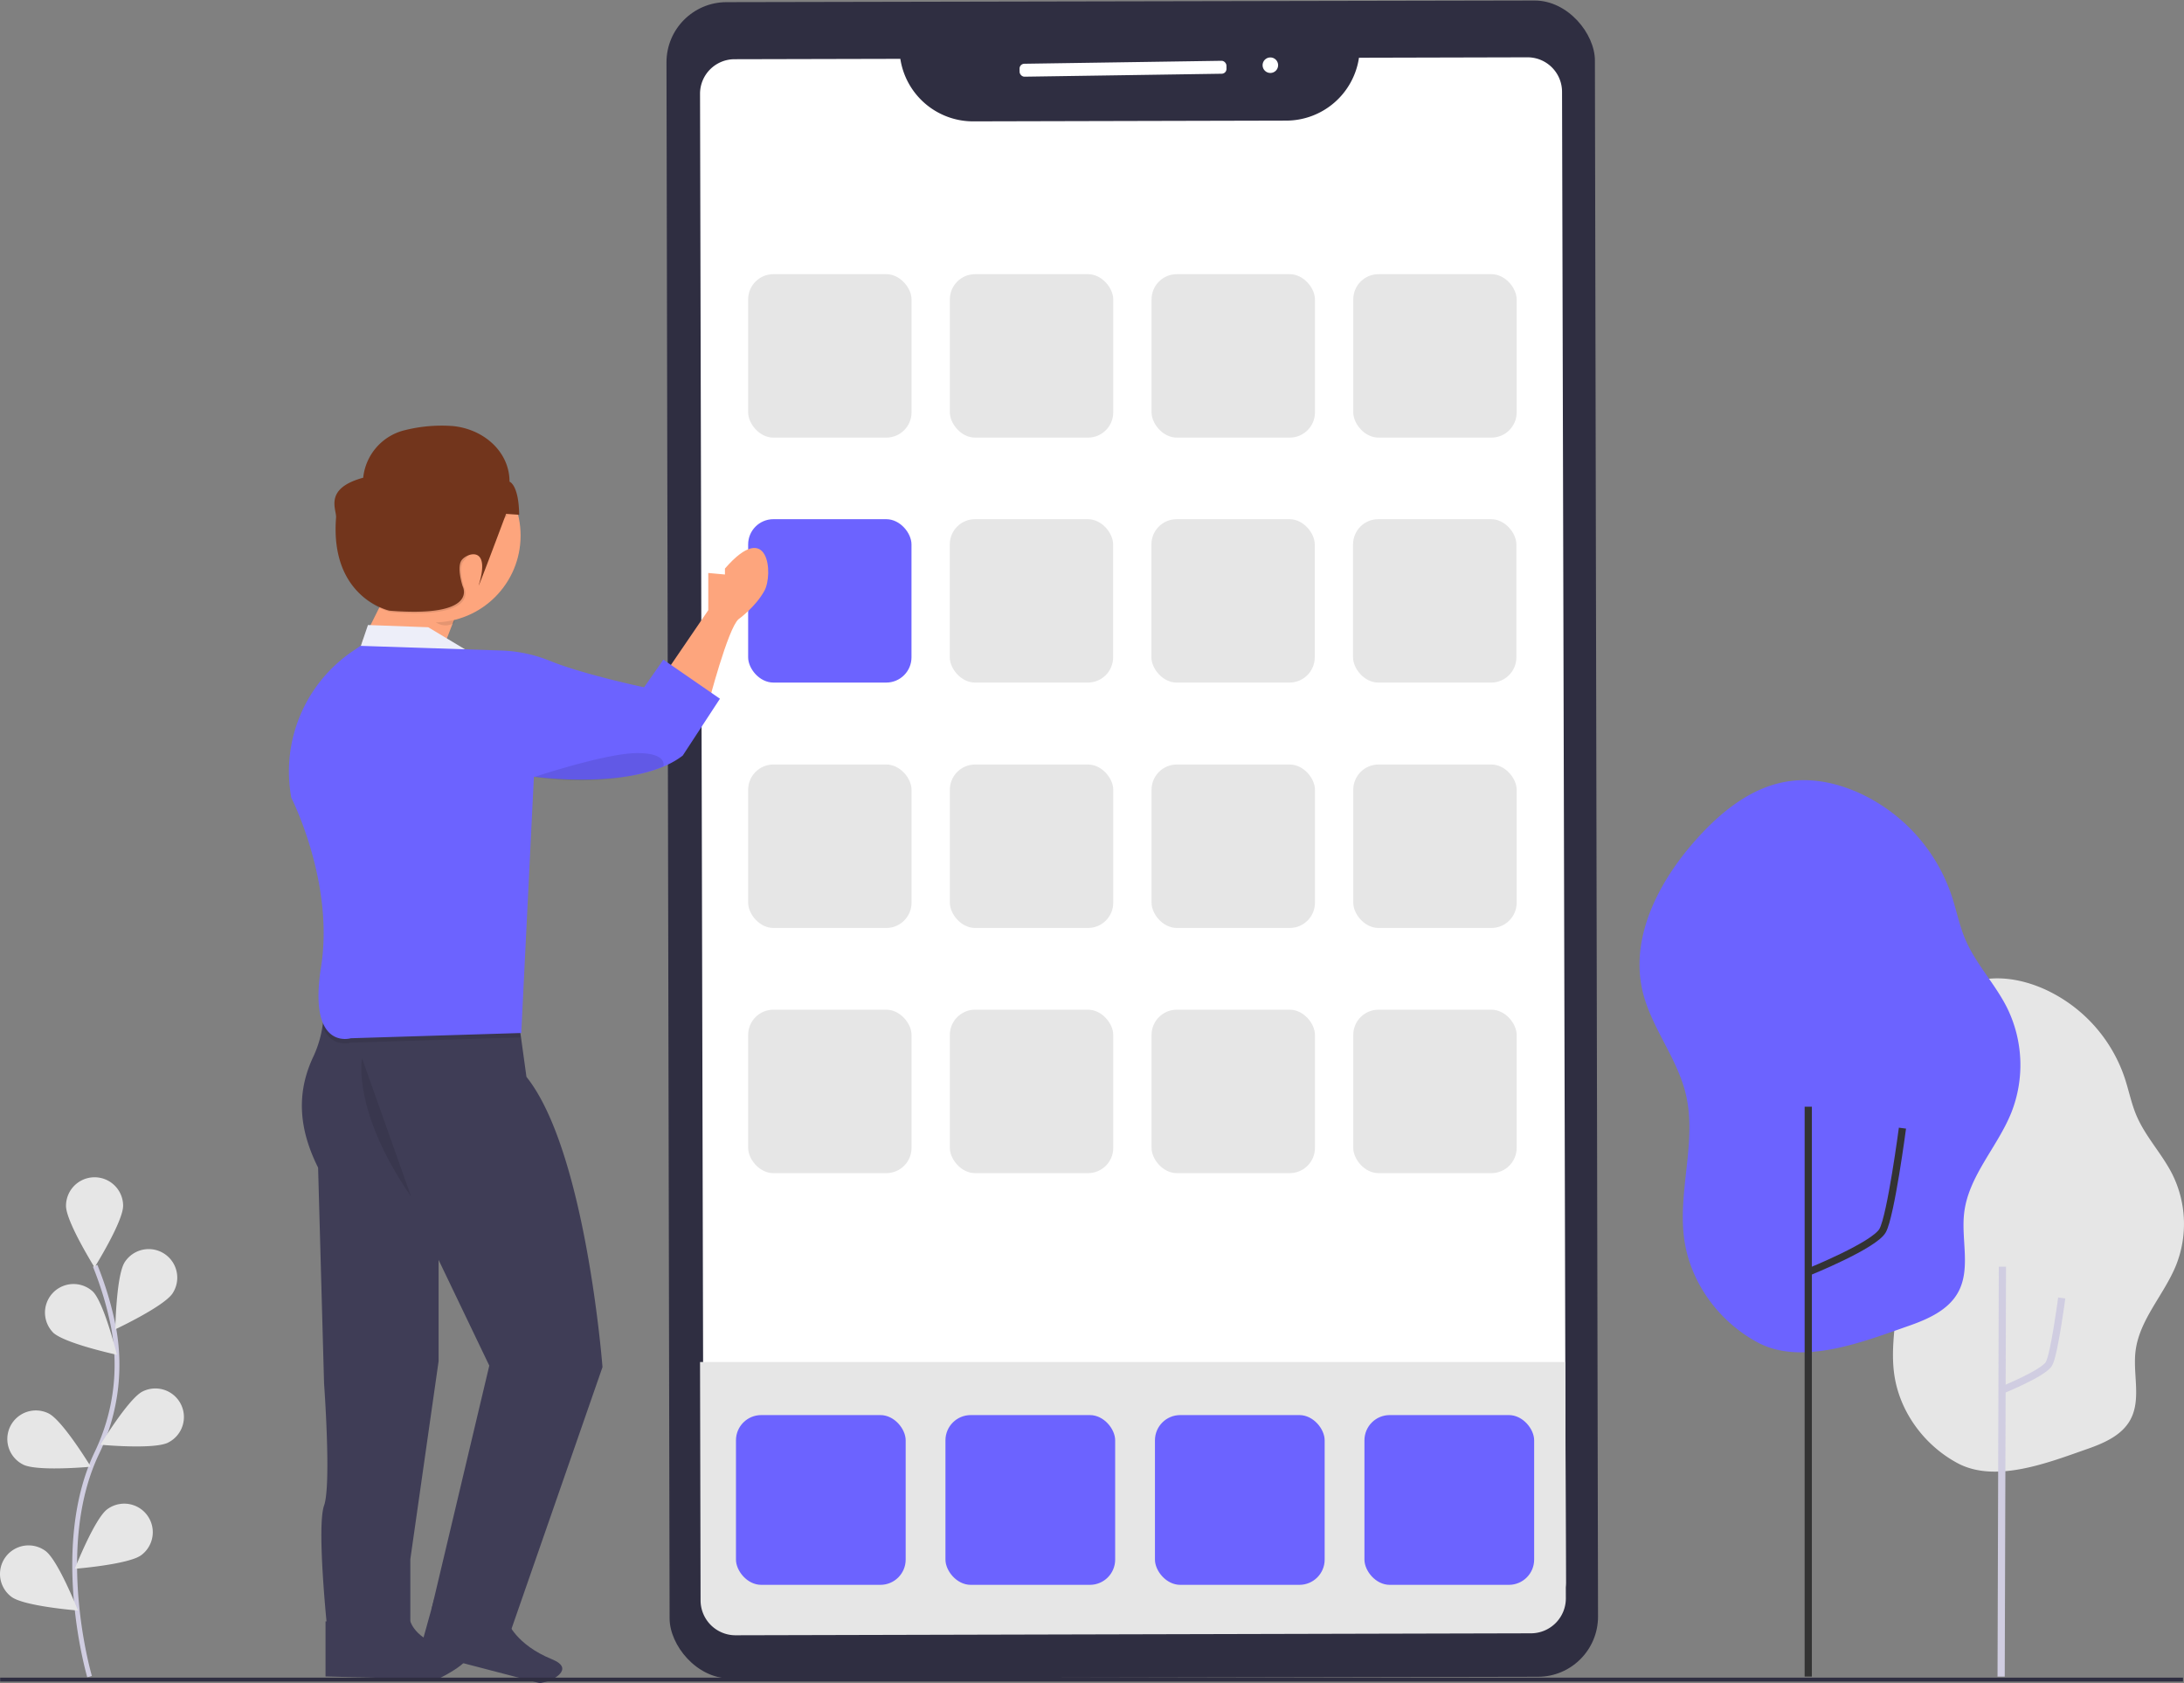 <svg height="699.657" viewBox="0 0 908.062 699.657" width="908.062" xmlns="http://www.w3.org/2000/svg"><rect x="0" y="0" width="908.062" height="699.657" fill="#808080" stroke="none"/><path d="m844.4 334.856c-2.19-17.165 4.67-34.834.592-51.639-3.137-12.981-12.43-23.819-15.484-36.823-4.487-19.273 5.777-39.066 18.876-53.864 9.009-10.2 20.315-19.456 33.793-21.309 8.322-1.184 16.875.645 24.558 4.037a62.311 62.311 0 0 1 33.5 36.8c1.776 5.268 2.8 10.779 4.984 15.887 3.759 8.8 10.655 15.9 14.946 24.464a46.418 46.418 0 0 1 1.557 37.533c-4.966 12.395-15.39 22.765-16.929 36.03-1.119 9.559 2.468 20.03-2.19 28.453-3.516 6.357-10.755 9.565-17.609 11.969-15.928 5.54-38.22 14.537-54.2 5.972-13.977-7.488-24.365-21.666-26.394-37.51z" fill="#e6e6e6" transform="translate(-56.894 235.814)"/><path d="m931 419.877s17.481-7.052 19.685-11.019 5.289-27.328 5.289-27.328" fill="none" stroke="#d0cde1" stroke-miterlimit="10" stroke-width="3" transform="translate(-98.746 157.992)"/><path d="m832.029 696.9.533-170.4" fill="none" stroke="#d0cde1" stroke-miterlimit="10" stroke-width="3"/><path d="m846.958 361.09c-2.54-19.911 5.417-40.406.687-59.9-3.639-15.057-14.419-27.629-17.961-42.713-5.2-22.356 6.7-45.316 21.9-62.481 10.45-11.83 23.564-22.569 39.2-24.718 9.654-1.373 19.575.748 28.487 4.683a72.279 72.279 0 0 1 38.862 42.686c2.06 6.111 3.248 12.5 5.781 18.428 4.36 10.21 12.359 18.449 17.337 28.377a53.843 53.843 0 0 1 1.806 43.537c-5.76 14.377-17.852 26.407-19.637 41.793-1.3 11.089 2.863 23.235-2.54 33-4.078 7.374-12.476 11.1-20.426 13.883-18.476 6.427-44.334 16.863-62.872 6.928-16.226-8.679-28.275-25.123-30.624-43.503z" fill="#6c63ff" transform="translate(-146.762 153.428)"/><path d="m751.836 696.9v-236.877" fill="none" stroke="#333" stroke-miterlimit="10" stroke-width="3"/><path d="m931 441.264s27.231-10.986 30.664-17.165 8.236-42.569 8.236-42.569" fill="none" stroke="#333" stroke-miterlimit="10" stroke-width="3" transform="translate(-178.903 87.405)"/><rect fill="#2f2e41" height="696.763" rx="25" transform="matrix(1 -.002 .002 1 277.062 .942)" width="386.018"/><path d="m795.818 756.813a14.349 14.349 0 0 1 -14.293 14.394l-329.839.8a14.349 14.349 0 0 1 -14.369-14.319l-.226-96.917-1.261-522.571a14.349 14.349 0 0 1 14.293-14.395l68.986-.162a30.619 30.619 0 0 0 30.181 25.992l130.34-.313a30.63 30.63 0 0 0 30.17-26.139l70.064-.173a14.349 14.349 0 0 1 14.368 14.319l1.347 523.442z" fill="#fff" transform="translate(-144.768 -99.187)"/><path d="m796.987 719.062a14.529 14.529 0 0 1 -14.343 14.7l-331 .816a14.525 14.525 0 0 1 -14.419-14.62l-.225-98.958h359.75z" fill="#e6e6e6" transform="translate(-145.938 -54.846)"/><rect fill="#fff" height="5.38" rx="2" transform="matrix(1 -.015 .015 1 423.877 26.528)" width="86.022"/><circle cx="3.231" cy="3.231" fill="#fff" r="3.231" transform="matrix(1 -.015 .015 1 524.908 23.92)"/><rect fill="#e6e6e6" height="67.941" rx="10.5" width="67.941" x="311.063" y="113.963"/><rect fill="#e6e6e6" height="67.941" rx="10.5" width="67.941" x="394.928" y="113.963"/><rect fill="#e6e6e6" height="67.941" rx="10.5" width="67.941" x="478.793" y="113.963"/><rect fill="#e6e6e6" height="67.941" rx="10.5" width="67.941" x="562.658" y="113.963"/><rect fill="#6c63ff" height="67.917" rx="10.5" width="67.917" x="311.063" y="215.807"/><g fill="#e6e6e6"><rect height="67.917" rx="10.5" width="67.917" x="394.897" y="215.807"/><rect height="67.917" rx="10.5" width="67.917" x="478.732" y="215.807"/><rect height="67.917" rx="10.5" width="67.917" x="562.566" y="215.807"/><rect height="67.941" rx="10.5" width="67.941" x="311.063" y="317.786"/><rect height="67.941" rx="10.5" width="67.941" x="394.928" y="317.786"/><rect height="67.941" rx="10.5" width="67.941" x="478.793" y="317.786"/><rect height="67.941" rx="10.5" width="67.941" x="562.658" y="317.786"/><rect height="67.941" rx="10.5" width="67.941" x="311.063" y="419.698"/><rect height="67.941" rx="10.5" width="67.941" x="394.928" y="419.698"/><rect height="67.941" rx="10.5" width="67.941" x="478.793" y="419.698"/><rect height="67.941" rx="10.5" width="67.941" x="562.658" y="419.698"/></g><rect fill="#6c63ff" height="70.564" rx="10.5" width="70.564" x="305.998" y="588.205"/><rect fill="#6c63ff" height="70.564" rx="10.5" width="70.564" x="393.1" y="588.205"/><rect fill="#6c63ff" height="70.564" rx="10.5" width="70.564" x="480.203" y="588.205"/><rect fill="#6c63ff" height="70.564" rx="10.5" width="70.564" x="567.305" y="588.205"/><path d="m481.177 321.568v15.466l-18.427 27 18.427 11.994s8.19-31.554 12.606-35.268c0 0 6.935-4.948 10.709-11.753s1.887-30.32-16.389-9.284v2.477z" fill="#fda57d" transform="translate(-186.688 -83.395)"/><path d="m334.931 358.353 7.3-14.593a2.7 2.7 0 0 1 2.278-1.5l27.71-1.415a2.7 2.7 0 0 1 2.66 3.673l-7.149 18.482a2.7 2.7 0 0 1 -2.76 1.716l-27.851-2.479a2.7 2.7 0 0 1 -2.188-3.884z" fill="#fda57d" transform="translate(-183.993 -92.287)"/><path d="m196.1 253.4-4.707 13.8 48.335-1.736-18.567-11.14z" fill="#edeef9" transform="translate(-43.112 6.404)"/><path d="m317.75 502.32a45.977 45.977 0 0 1 -3.262 28.323c-6.8 14.232-6.8 29.106 1.857 46.408l2.479 89.725s3.091 42.083 0 50.744 1.214 50.132 1.214 50.132h34.656v-27.852l11.753-82.3v-42.09l21.076 43.939-24.088 101.489 31.554 13 39.6-113.863s-6.865-89.725-31.615-120.658l-4.657-33.732z" fill="#3f3d56" transform="translate(-184.084 -91.699)"/><path d="m319.4 789.583v-22.893h35.268s2.479 9.284 18.567 11.14-7.427 13-7.427 13z" fill="#3f3d56" transform="translate(-184.048 -92.737)"/><path d="m357.36 775.38 6.14-22.08 30.537 9.7s3.336 9.373 18.34 15.475c10.218 4.156-.913 8.935-.913 8.935l-4.017 1.037z" fill="#3f3d56" transform="translate(-182.91 -88.786)"/><path d="m398.292 507.432-80.582-3.262a45.083 45.083 0 0 1 .612 14.613c3.683 8.671 11.592 6.3 11.592 6.3l70.506-2.168z" opacity=".1" transform="translate(-184.055 -91.693)"/><path d="m334 360.68-3.212 2.178a60.459 60.459 0 0 0 -25.563 60.961s17.945 35.127 12.375 70.255 12.375 29.708 12.375 29.708l70.855-2.182 5.259-106.536s42.695 6.072 61.884-8.782l15.467-23.632-23.515-16.229-8.025 11.479s-25.2-5.319-39.042-10.94a59.124 59.124 0 0 0 -20.294-4.346z" fill="#6c63ff" transform="translate(-184.104 -92.215)"/><path d="m334.511 531.47s-4.336 21.659 20.424 57.549" opacity=".1" transform="translate(-183.995 -91.593)"/><path d="m406 414.976s29.7-9.9 42.695-9.9 10.829 5.61 10.829 5.61-20.695 9.238-53.524 4.29z" opacity=".1" transform="translate(-183.733 -92.053)"/><path d="m372.516 342.1-11.823 1.415c-.371 0-.713.512-.913 1.244 2.6 4.687 5.851 7.477 9.384 7.477a7.3 7.3 0 0 0 3.583-1l.9-5.47c.304-1.819-.298-3.766-1.131-3.666z" opacity=".1" transform="translate(-183.901 -92.283)"/><circle cx="180.365" cy="222.619" fill="#fda57d" r="36.091"/><path d="m395.1 294.729-1.847 1.666a6.243 6.243 0 0 0 1.817 10.368s-16.169 16.169-18.417 19.17.371 10.9.371 10.9 7.146 13.158-30.45 10.147c0 0-24.81-5.259-22.18-38.72.261-3.352-5.259-12.044 11.281-16.54a22.763 22.763 0 0 1 17.433-19.772 63.1 63.1 0 0 1 19.571-1.716 24.569 24.569 0 0 1 22.421 24.497z" opacity=".1" transform="translate(-184.033 -92.545)"/><path d="m395.884 292.764s3.834 1.184 4.015 13.76l-5.45-.371s-12.606 33.722-11.281 29.326c4.888-16.169-4.888-13.158-7.146-10.147s.371 10.9.371 10.9 7.146 13.158-30.45 10.147c0 0-24.81-5.259-22.18-38.72.261-3.352-5.259-12.044 11.281-16.54a22.763 22.763 0 0 1 17.4-19.782 63.1 63.1 0 0 1 19.571-1.716c12.729 1.073 23.869 10.417 23.869 23.143z" fill="#72351c" transform="translate(-184.035 -92.547)"/><path d="m987.06 737.56s-15.76-53.5 3-92.88a84.511 84.511 0 0 0 6.83-53 142.133 142.133 0 0 0 -7.51-24.88" fill="none" stroke="#d0cde1" stroke-miterlimit="10" stroke-width="2" transform="translate(-949.817 -40.65)"/><path d="m1001 541.88c0 6.56-11.87 25.57-11.87 25.57s-11.87-19-11.87-25.57a11.875 11.875 0 0 1 23.75 0z" fill="#e6e6e6" transform="translate(-949.817 -40.65)"/><path d="m1020.61 578.2c-3.56 5.5-23.86 15-23.86 15s.37-22.41 3.93-27.92a11.873 11.873 0 0 1 19.93 12.91z" fill="#e6e6e6" transform="translate(-948.817 -40.65)"/><path d="m1019.76 640.27c-5.85 3-28.18.91-28.18.91s11.63-19.16 17.49-22.12a11.871 11.871 0 0 1 10.69 21.2z" fill="#e6e6e6" transform="translate(-949.817 -40.65)"/><path d="m1008.53 687.09c-5.27 3.9-27.62 5.66-27.62 5.66s8.23-20.85 13.5-24.75a11.872 11.872 0 1 1 14.12 19.09z" fill="#e6e6e6" transform="translate(-949.817 -40.65)"/><path d="m971.82 594.49c4.7 4.57 26.62 9.3 26.62 9.3s-5.37-21.77-10.07-26.33a11.87 11.87 0 0 0 -16.55 17z" fill="#e6e6e6" transform="translate(-949.817 -40.65)"/><path d="m959.39 649.41c5.85 3 28.18.91 28.18.91s-11.63-19.16-17.49-22.12a11.871 11.871 0 1 0 -10.69 21.2z" fill="#e6e6e6" transform="translate(-949.817 -40.65)"/><path d="m954.63 704.44c5.27 3.9 27.62 5.66 27.62 5.66s-8.23-20.85-13.5-24.75a11.872 11.872 0 1 0 -14.12 19.09z" fill="#e6e6e6" transform="translate(-949.817 -40.65)"/><path d="m.062 697.34h907.576v1.627h-907.576z" fill="#2f2e41"/></svg>